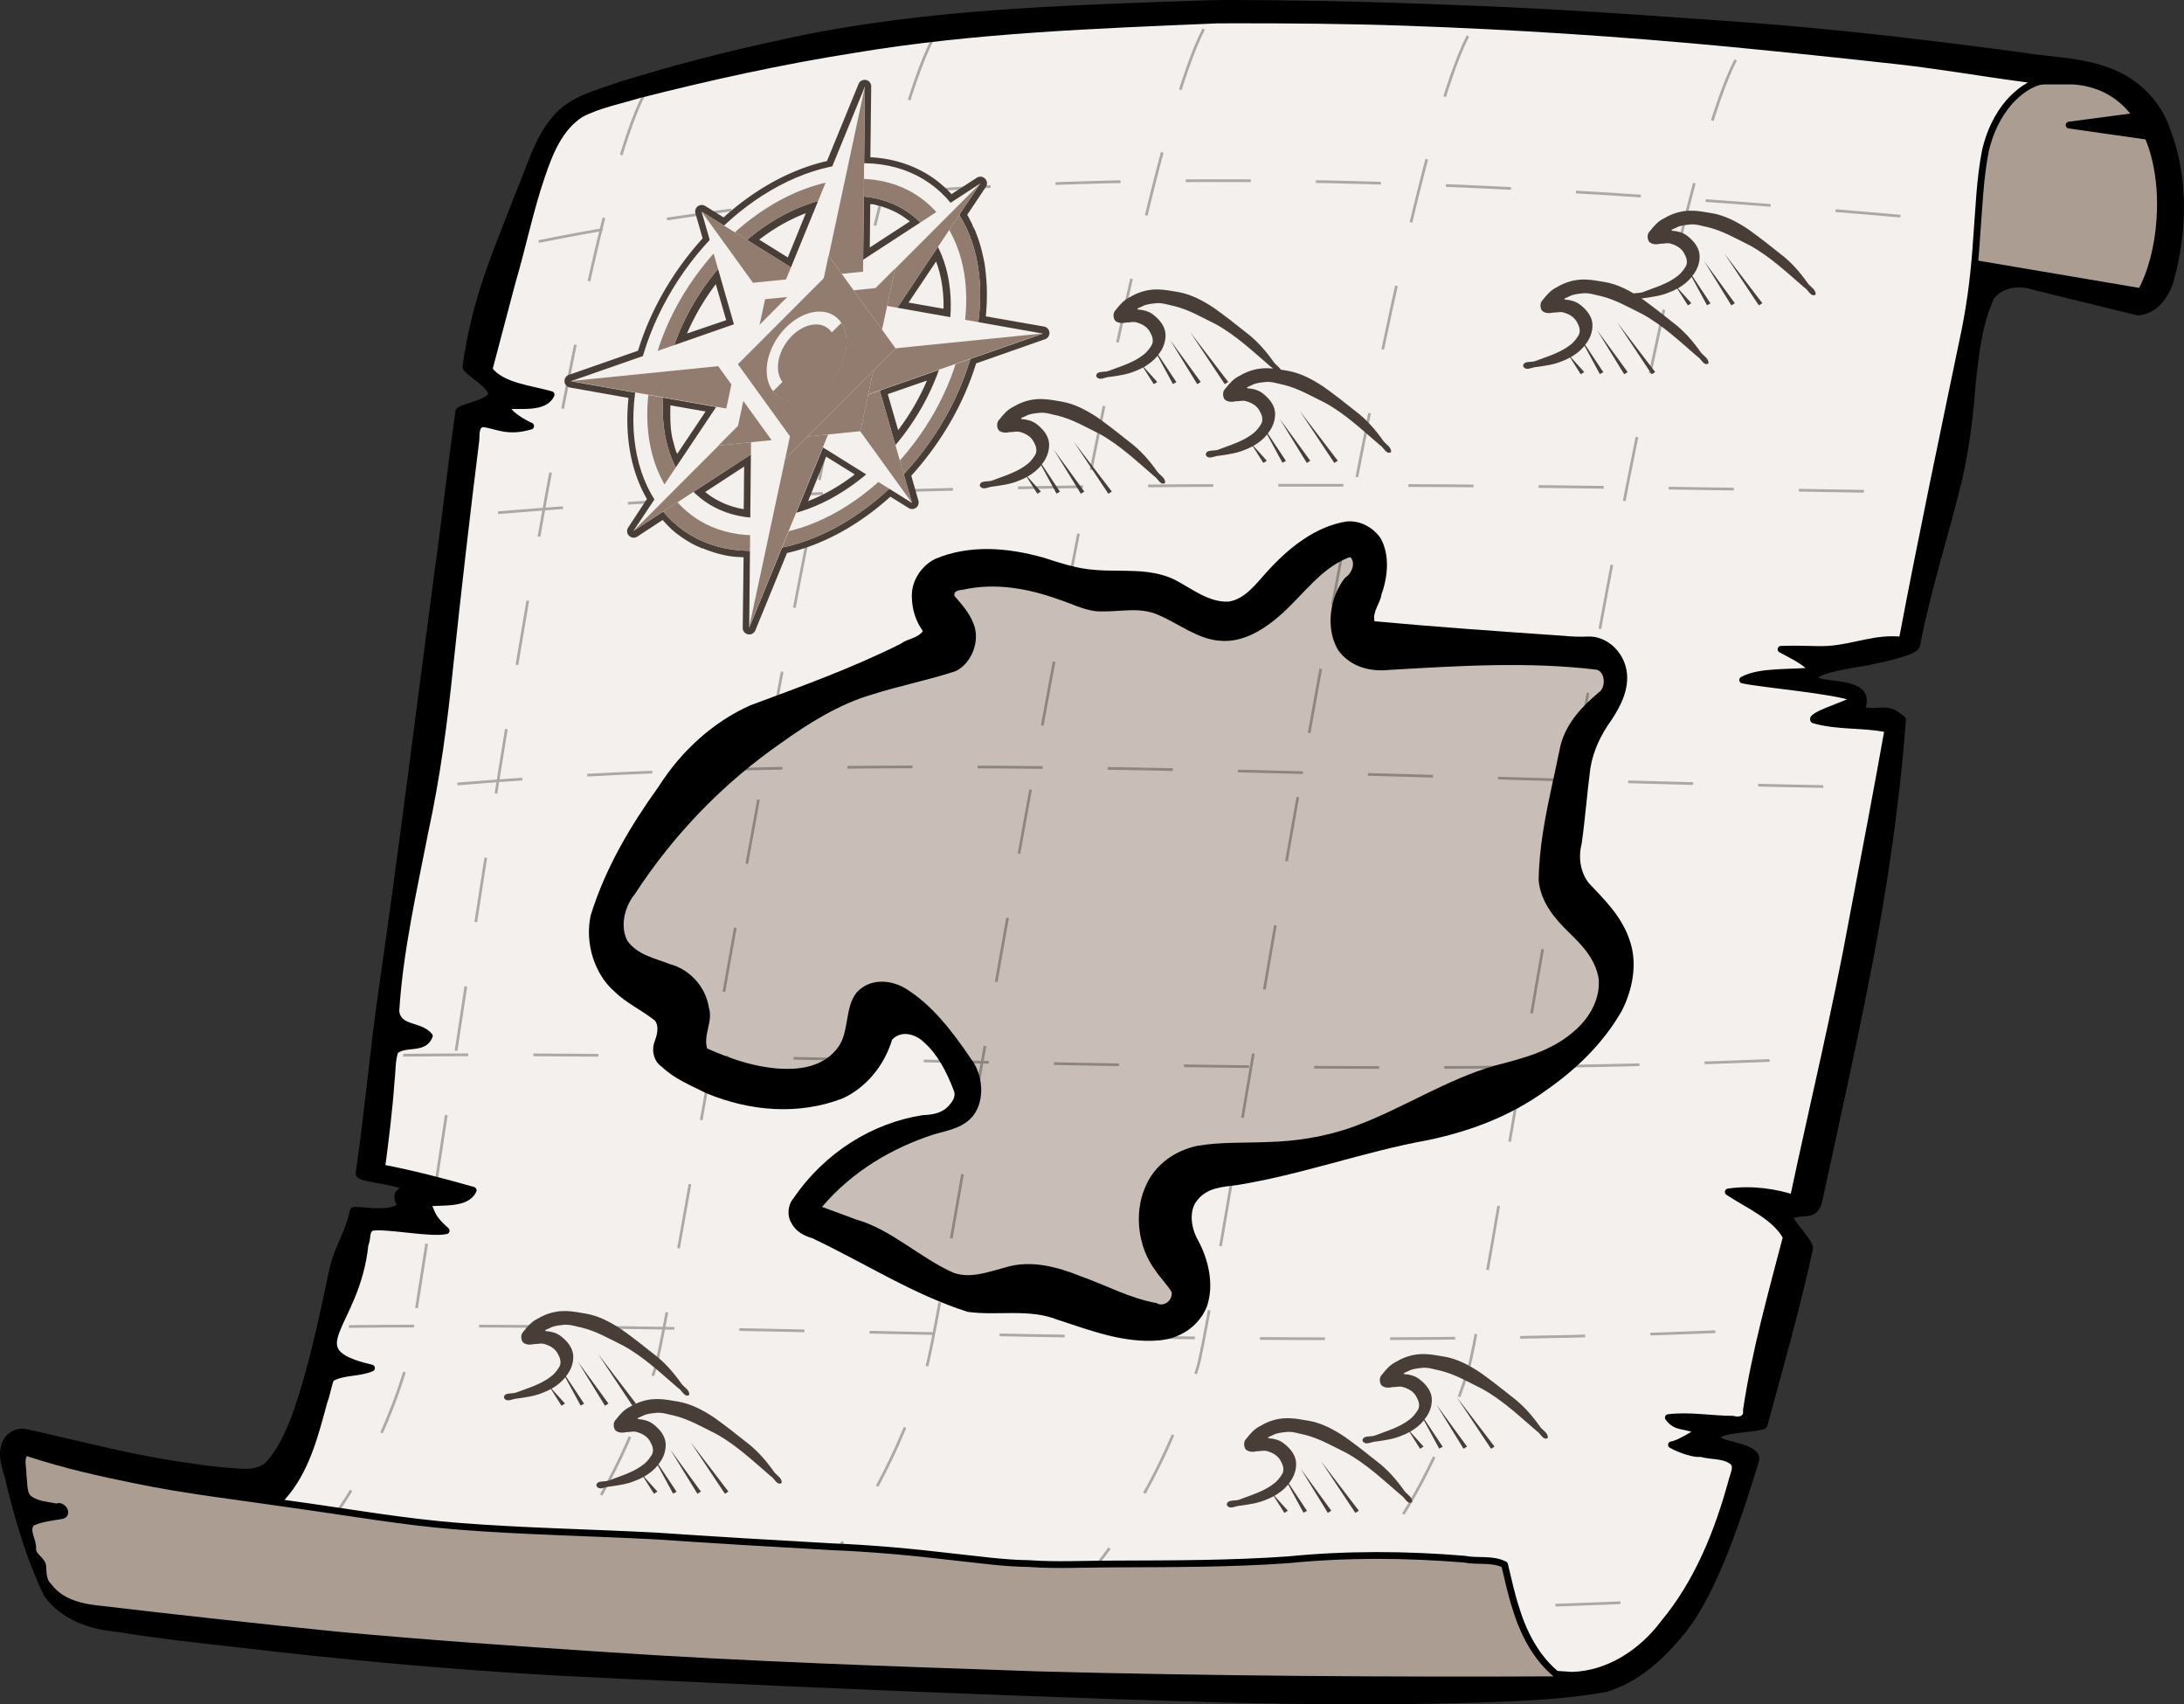 <?xml version="1.0" encoding="UTF-8" standalone="no"?>
<svg
   xmlns:dc="http://purl.org/dc/elements/1.1/"
   xmlns:cc="http://creativecommons.org/ns#"
   xmlns:rdf="http://www.w3.org/1999/02/22-rdf-syntax-ns#"
   xmlns:svg="http://www.w3.org/2000/svg"
   xmlns="http://www.w3.org/2000/svg"
   xmlns:xlink="http://www.w3.org/1999/xlink"
   version="1.1"
   viewBox="0 0 322.19 251.36"
   id="svg2">
  <rect x="0" y="0" width="322.19" height="251.36" fill="#333333" stroke="none"/>
  <defs
     id="defs963" />
  <title
     id="title4103">treasure map</title>
  <g
     transform="translate(-190.23 -423.27)"
     id="layer1">
    <path
       d="m368.56 423.81c-13.446 0.456-26.909 0.864-40.301 2.23-7.501 0.808-14.983 1.859-22.348 3.513-8.152 1.715-16.224 3.819-24.18 6.286-3.401 1.226-7.277 2.072-9.655 5.033-2.636 3.13-3.645 7.189-5.244 10.871-3.574 9.26-6.483 15.645-7.856 25.524-0.328 0.608 3.73 2.693 3.747 4.062 0.017 1.382-4.727 2.013-4.812 2.62-1.145 8.17-2.046 16.373-3.198 24.542-2.687 20.288-5.206 40.599-8.133 60.855-1.258 8.574-2.112 18.377-3.378 26.944-0.138 0.934 4.323 0.729 8.393 2.503 1.572 0.685-4.332-1.44-2.223 2.34-1.831 1.647-6.954 0.263-7.043 0.728-0.643 3.372-2.375 5.491-3.051 8.856-1.556 7.253-3.042 14.558-5.54 21.559-0.994 2.51-2.107 5.079-3.98 7.063-1.091 0.971-2.58 1.14-3.981 1.034-3.593-0.175-7.161-0.733-10.713-1.283-7.088-1.159-14.028-3.028-21.037-4.561-1.354-0.284-2.714 0.587-3.094 1.906-0.653 1.974 0.438 3.896 0.768 5.819 1.38 5.494 2.979 10.973 5.45 16.087 2.33 3.325 6.465 4.774 10.368 5.091 7.986 1.328 16.056 2.039 24.089 3.011 14.125 1.564 28.291 2.781 42.484 3.528 10.544 0.548 21.096 0.948 31.642 1.46 21.504 0.95 43.014 1.794 64.53 2.413 14.404 0.365 28.822 0.444 43.22-0.171 4.547-0.209 9.108-0.565 13.59-1.357 4.62-1.361 8.295-4.777 11.27-8.436 4.892-5.959 8.663-17.931 10.882-25.228 0.544-1.835-4.187-2.195-5.15-2.839-2.754-1.843 6.213-1.717 6.398-2.397 2.538-9.37 4.617-16.515 6.713-25.995 0.21-0.952-3.667-4.544-2.764-4.91 1.922-0.779 3.573 0.406 4.156-2.247 3.058-14.182 7.124-32.029 9.4-46.362 1.285-8.124 2.304-16.295 2.923-24.498-2.504-2.254-2.895-0.688-6.12-1.438 2.249-4.966-6.982-3.067-6.861-4.817 0.084-1.223 7.341-2.133 7.857-2.264 1.072-0.29 7.155-1.317 7.22-2.537 1.573-8.196 4.196-16.146 6.158-24.252 1.1-4.755 1.691-9.606 2.049-14.468 0.479-4.25 0.923-8.606 2.729-12.537 1.422-1.979 4.199-2.322 6.375-1.562 5.094 1.25 10.188 2.5 15.281 3.75 2.446-0.109 4.106-2.376 4.781-4.531 2.035-7.248 2.248-15.192-0.469-22.296-1.328-3.946-4.519-7.149-8.406-8.61-4.218-1.659-8.824-1.631-13.243-2.364-13.07-1.763-26.175-3.304-39.324-4.327-14.931-1.069-29.864-2.177-44.828-2.668-11.05-0.46-22.11-0.692-33.169-0.716-0.791 0.014-1.581 0.029-2.372 0.043v0zm81.375 98.844c0.024 0.332-0.169-0.333 0 0z"
       style="stroke-linejoin:round;stroke:#000000;fill:#000000"
       id="path3982" />
    <path
       d="m483.94 435.22-26.44 22.84l48.562 8.219c2.996-5.293 4.157-15.607 1.031-22.906l-11.625-1.656 9.938-1.312c-2.049-2.886-5.077-4.891-9.344-5.188h-12.125z"
       style="stroke-linejoin:round;stroke:#000000;fill:#ac9d93"
       id="path3661" />
    <path
       d="m369.72 426.22c-17.893 0.76-35.857 1.399-53.552 4.361-10.684 1.683-21.258 4.013-31.738 6.676-2.857 0.872-5.848 1.437-8.516 2.819-3.214 2.062-4.655 5.816-5.827 9.277-1.724 5.086-2.784 10.365-4.304 15.512-1.136 4.296-2.271 8.591-3.407 12.887 1.813 2.506 6.191 2.853 9.156 3.719-0.965 2.113-4.457 1.476-6.594 1.656 0.066 1.174 2.692 2.602 3.575 2.98-3.494 1.055-4.999-0.145-7.075-0.355-1.098 0.19-0.942 1.567-1 2.406-1.395 11.146-2.675 22.305-3.859 33.475-0.834 8.129-1.915 16.242-3.649 24.232-1.715 8.793-3.742 17.573-4.304 26.538 0.322 2.742 3.491 1.913 4.938 3.661-0.858 2.132-3.438 0.881-5.062 2.188-0.494 1.451-0.385 3.032-0.579 4.541-0.297 4.253-0.831 8.484-1.39 12.709 4.557 0.857 9.042 2.047 13.5 3.312-0.961 2.179-4.651 1.611-6.969 1.906 1.022 0.865 0.208 1.647 2.988 4.052-2.221 0.528-8.681-0.836-10.925-0.49-1.026 0.362-0.618 1.7-1.045 2.49-1.256 12.357-10.364 15.614 0.951 18.26-1.927 0.833-4.171 0.454-6 1.531-0.437 1.09-0.559 2.278-0.99 3.372-1.354 4.956-2.631 10.218-6.159 14.143-4.753 5.696-11.104 10.34-18.438 11.966-0.785 0.357-2.483 0.164-2.726 0.769 0.893 0.338 1.898-0.007 2.829 0.222 69.547 4.436 139.09 8.873 208.64 13.309 5.376-0.159 10.254-3.391 13.417-7.597 5.111-6.109 8.117-13.662 10.177-21.278 0.23-0.878 0.9-2.092-0.076-2.744-1.315-0.918-3.031-0.648-4.516-1.086-1.762 0.147-4.36-1.268-4.383-1.285 1.202-0.167 3.008-1.488 4.131-1.948-2.09-1.14-3.319-0.351-4.594-2.062 3.173-0.387 6.349 0.234 9.526 0.238 0.987 0.318 2.178-0.058 1.99-1.305 1.295-8.66 3.683-17.1 5.891-25.558-1.635-3.038-5.645-4.722-8.562-6.656 3.627-0.538 7.233 0.123 9.594 0.906 2.935-13.816 6.27-27.549 8.798-41.449 1.754-9.23 3.532-18.456 5.171-27.707-3.621-0.791-7.381-0.324-10.969-1.375-0.627-0.8 7.433-3.006 5.926-3.257-3.253-1.149-12.996-1.939-16.395-2.618 2.496-1.414 7.202-0.994 10.5-1.375-1.486-1.364-2.134-1.729-4.844-3.156 3.615-0.119 5.1 0.126 7.091-0.011 3.963-0.301 6.817-1.766 10.784-1.333 2.877-15.233 6.084-30.4 9.236-45.577 0.919-4.521 1.452-9.111 1.743-13.713 0.346-4.33 0.47-8.722 1.315-12.98 0.61-2.567 1.726-5.045 3.478-7.079 1.332-1.466 2.952-2.761 4.947-3.15-0.875-0.181-1.832-0.164-2.737-0.33-6.175-0.813-12.311-1.899-18.502-2.596-8.398-0.935-16.805-1.802-25.216-2.618-15.907-1.508-31.859-2.538-47.828-3.091-8.393-0.288-16.793-0.351-25.19-0.346-0.79 0.004-1.58 0.008-2.37 0.013z"
       style="stroke-linejoin:round;stroke:#000000;fill:#f3f0ed"
       id="path3659" />
    <g
       transform="translate(-.485 -1.536)"
       id="g4032">
      <path
         d="m389.4 501.71c-4.56 0.698-8.553 3.838-11.83 7.481-1.621 1.796-3.261 4.006-5.606 4.339-2.933 0.157-5.426-1.923-7.998-3.248-3.712-1.776-7.792-1.091-11.689-1.423-2.633-0.162-5.176-1.037-7.707-1.833-5.194-1.453-10.8-1.943-15.908 0.215-1.917 0.958-3.576 3.169-3.423 5.74 0.032 1.795 0.637 3.549 1.627 4.908-0.857 1.111-2.265 1.085-3.294 1.873-7.203 3.6-14.697 6.292-22.15 9.06-5.369 2.383-10.123 6.607-13.56 12.012-4.088 5.698-7.826 11.92-10.007 18.974-0.901 4.123 0.601 8.725 3.505 11.221 1.805 1.786 4.068 2.749 5.987 4.316 0.705 0.993 0.21 2.335-0.164 3.359-0.347 1.256 0.096 2.722 1.089 3.368 1.951 1.877 4.384 2.822 6.669 3.973 6.416 2.661 13.601 3.268 20.118 0.739 3.299-1.515 6.073-4.694 7.262-8.642 1.353-1.454 3.482-0.838 4.758 0.434 1.998 1.772 3.34 4.434 4.332 7.045 0.422 0.95-0.318 1.824-0.87 2.41-1.033 1.026-2.426 1.18-3.72 1.242-7.328 1.139-14.376 5.423-19.037 12.242-0.836 0.948-1.012 2.571-0.303 3.683 0.655 1.287 1.897 1.871 3.073 2.225 7.643 3.612 14.939 8.339 22.929 10.861 4.418 0.611 9.005-0.537 13.301 1.179 4.845 1.577 9.776 3.472 14.872 3.026 2.837-0.199 5.827-1.849 7.1-4.979 1.121-3.273 0.219-7.01-1.344-9.863-0.935-1.671-1.387-4.209-0.092-5.798 1.459-1.918 3.796-1.992 5.815-2.257 9.532-1.512 18.75-4.929 28.25-6.643 6.113-1.276 12.157-3.504 17.46-7.374 4.276-2.984 8.278-6.753 11.09-11.628 1.567-3.029 2.395-6.92 1.239-10.326-1.139-3.601-3.742-6.098-6.089-8.596-1.201-1.515-1.573-3.786-1.044-5.744 0.53-3.718 0.8-7.482 1.294-11.203 0.431-2.654 1.63-5.028 3.1-7.066 1.353-2.049 2.678-4.572 2.244-7.28-0.507-3.015-3.087-5.128-5.642-5.049-1.249 0.062-2.493 0.014-3.739-0.114-9.273-0.635-18.545-1.288-27.806-2.134-0.335-1.461 0.82-2.58 1.017-3.942 0.946-2.6 1.266-5.861-0.134-8.324-1.188-1.698-3.124-2.622-4.98-2.46z"
         style="block-progression:tb;text-indent:0;color:#000000;text-transform:none;fill:#000000"
         id="path3803" />
      <path
         d="m390.03 507.07c0.698 1.012-0.02 2.423-0.87 2.926-2.258 2.763-2.976 7.454-1.038 10.693 1.817 2.528 4.85 3.215 7.535 2.916 10.198-0.591 20.45-1.26 30.634-0.027 1.263 0.38 1.351 2.685 0.243 3.376-2.336 1.977-4.68 4.349-5.581 7.687-0.424 1.859-0.768 3.745-1.206 5.603-1.021 4.726-1.99 9.533-2.046 14.432 0.316 3.194 2.371 5.607 4.375 7.559 1.913 1.848 4.016 3.954 4.487 6.968 0.239 3.121-1.536 5.901-3.586 7.648-3.371 2.99-7.592 4.028-11.625 5.088-7.233 2.029-13.772 6.401-20.845 8.991-4.197 1.527-8.582 2.213-12.967 2.311-3.393 0.14-6.811-0.023-10.179 0.551-3.158 0.654-6.359 2.689-7.757 6.234-1.638 3.89-0.926 8.814 1.483 12.043 0.756 1.16 1.761 2.117 2.47 3.29 0.188 1.347-1.288 2.254-2.224 1.624-3.861-0.67-7.436-2.62-11.148-3.94-3.536-1.422-7.394-2.456-11.1-1.334-2.511 0.655-5.163 1.713-7.726 0.8-4.952-2.202-9.158-6.39-14.365-7.856-1.671-0.62-3.342-1.238-5.014-1.853 4.516-5.314 10.426-8.725 16.534-10.703 2.052-0.595 4.399-0.924 5.872-2.887 1.67-2.317 1.293-5.998-0.383-8.178-2.767-4.082-5.837-8.135-9.866-10.543-2.193-1.23-5.117-1.377-7.009 0.649-1.879 2.258-1.049 5.974-2.885 8.268-1.824 2.38-4.691 3.038-7.303 3.04-4.096 0.005-8.099-1.325-11.906-3.005-0.608-2.008 0.894-3.994 0.267-6.005-0.517-3.305-3.051-5.74-5.753-6.437-2.168-0.876-4.682-1.275-6.269-3.422-1.175-2.232-0.36-5.166 1.102-6.927 5.834-8.968 13.227-16.475 21.483-22.21 4.216-3.032 8.651-5.782 13.473-7.199 4.088-1.299 8.279-2.113 12.356-3.453 2.218-1.039 3.701-4.298 2.653-6.966-0.621-1.651-1.763-2.898-2.84-4.139-0.123-0.816 0.805-0.84 1.273-0.908 4.769-1.069 9.683-0.185 14.271 1.496 2.042 0.651 4.022 1.768 6.181 1.707 2.827 0.056 5.776-0.714 8.489 0.577 2.94 1.265 5.65 3.47 8.851 3.739 3.467 0.376 6.723-1.671 9.384-4.092 3.028-2.767 5.611-6.428 9.31-8 0.241-0.053 0.545-0.349 0.765-0.131z"
         style="block-progression:tb;text-indent:0;color:#000000;text-transform:none;fill:#c8beb7"
         id="path3795" />
    </g>
    <path
       d="m241.71 618.9c63.165-0.668 133.79 3.997 207.59 0.505m-199.59-40.51c63.165-0.668 133.79 3.997 207.59 0.505m-199.59-40.51c63.827-5.307 134.47-0.792 207.59 0.505m-201.59-40.51c63.827-5.307 135.99-4.328 209.1-3.03m-203.1-36.97c68.855-13.687 138.92-9.215 209.1-3.03m-193.54-18.69c-12.627 24.244-32.498 179.11-35.355 188.39-8.081 26.264-26.264 37.376-26.264 37.376m222.63-230.82c-12.627 24.244-36.539 183.65-39.396 192.94-8.081 26.264-23.234 37.881-23.234 37.881m23.135-234.36c-12.627 24.244-37.044 187.19-39.901 196.47-8.081 26.264-23.234 37.881-23.234 37.881m24.15-235.36c-12.627 24.244-38.054 188.2-40.911 197.48-8.081 26.264-23.234 37.881-23.234 37.881m-75.939-4.051c63.165-0.668 133.79 3.997 207.59 0.505m-107.5-230.3c-12.627 24.244-38.054 186.68-40.911 195.97-8.081 26.264-23.234 37.881-23.234 37.881"
       style="opacity:.3;stroke-linejoin:round;stroke:#000000;stroke-dasharray:9.6, 9.6;stroke-width:0.4;fill:none"
       id="path4003" />
    <path
       d="m193.94 637.56c-0.812 0.86-0.247 2.187-0.312 3.25 0.233 1.263-0.136 2.989 1.219 3.719 1.13 0.684 2.488 0.729 3.75 1 0.817-0.467 1.849 1.134 0.656 1.281-1.482 0.239-3.03 0.412-4.406 1.062-0.917 1.19 0.316 2.545 0.204 3.838-0.018 1.161 1.458 1.571 1.498 2.656 0.047 1.008 0.054 2.13 0.865 2.857 1.83 2.48 5.061 3.158 7.96 3.401 11.512 1.373 23.041 2.613 34.575 3.785 12.983 1.207 25.992 2.096 39.001 2.966 21.414 1.45 42.869 2.143 64.315 2.889 25.865 0.686 51.74 0.854 77.613 0.732-3.605-2.439-5.777-6.441-7.017-10.52-0.69-2.113-1.151-4.29-1.671-6.448-1.837-0.935-3.967-0.42-5.927-0.809-8.651-0.723-17.368-0.765-26.01 0.09-8.586 0.606-17.197 0.583-25.8 0.618-4.139-0.003-8.279 0.238-12.414-0.06-3.824-0.048-7.619-0.608-11.418-1.009-5.902-0.695-11.821-1.243-17.761-1.478-8.611-0.478-17.22-0.992-25.824-1.579-9.7-0.508-19.42-0.674-29.106-1.432-8.34-0.651-16.579-2.134-24.86-3.264-7.626-1.134-15.3-1.988-22.854-3.557-5.246-1.05-10.481-2.246-15.568-3.908-0.209-0.127-0.476-0.144-0.709-0.081z"
       style="stroke-linejoin:round;stroke:#000000;fill:#ac9d93"
       id="path3663" />
    <path
       transform="translate(190.23 423.27)"
       d="m127.44 11.781a0.968 0.968 0 0 0 -0.78 0.594l-4.66 11.375c-5.428 1.236-10.692 4.191-15.25 8.312l-2.719-1.688a0.968 0.968 0 0 0 -1.438 1.094l1.062 3.688c-4.267 4.703-7.644 10.404-9.531 16.562l-10.188 3.562a0.968 0.968 0 0 0 0.156 1.875l8.625 1.531c-0.598 5.764 0.396 10.895 2.719 14.906l-2.75 4.188a0.968 0.968 0 0 0 1.35 1.345l3.719-2.437c0.535 0.592 1.078 1.196 1.719 1.719v0.031c0.006 0.005 0.025-0.005 0.031 0-0.013-0.009-0.072-0.052 0.031 0.031 0.294 0.237 0.589 0.455 0.875 0.656 0.614 0.43 1.258 0.84 1.938 1.188 0.32 0.164 0.659 0.309 1.031 0.469a0.968 0.968 0 0 0 0 0.031c0.146 0.06 0.134 0.026 0.219 0.031 1.353 0.56 2.8 1.001 4.344 1.219 0.279 0.039 0.29 0.036 0.031 0 0.55 0.076 1.138 0.092 1.719 0.125l-0.125 10.375a0.968 0.968 0 0 0 1.875 0.375l4.656-11.375c5.428-1.236 10.691-4.191 15.25-8.312l2.719 1.688a0.968 0.968 0 0 0 1.43 -1.063l-1.062-3.719c4.263-4.703 7.676-10.407 9.562-16.562l10.156-3.562a0.968 0.968 0 0 0 -0.16 -1.876l-8.562-1.5c0.021-0.242 0.044-0.493 0.062-0.719 0.007-0.084 0-0.026 0-0.031 0.001-0.011-0.001-0.02 0-0.031 0.152-1.901 0.126-3.735-0.062-5.469 0.017 0.174 0.019 0.163 0-0.031-0.046-0.415-0.087-0.852-0.156-1.281a0.968 0.968 0 0 0 0 -0.031c-0.068-0.418-0.159-0.828-0.25-1.25-0.268-1.243-0.614-2.409-1.062-3.531a0.968 0.968 0 0 0 0 -0.031c-0.155-0.387-0.352-0.716-0.5-1.031 0.011 0.032 0.084 0.182 0.094 0.25 0.011 0.076 0.002 0.113 0 0.156-0.004 0.086-0.001 0.128 0 0.125 0.001-0.005 0.028-0.202-0.094-0.531-0.004-0.008 0.004-0.024 0-0.031-0.008-0.02 0.01-0.01 0-0.031-0.14-0.297-0.293-0.575-0.438-0.844-0.003-0.009 0.004-0.02 0-0.031-0.013-0.042-0.05-0.097-0.062-0.125-0.003-0.006 0-0.031 0-0.031a0.968 0.968 0 0 0 -0.031 0 0.968 0.968 0 0 0 0 -0.031c-0.088-0.161-0.163-0.268-0.25-0.406l2.75-4.125a0.968 0.968 0 0 0 -1.344 -1.344l-3.72 2.405c-2.969-3.235-7.093-5.18-11.969-5.438l0.125-10.438a0.968 0.968 0 0 0 -1.094 -0.969zm0.938 18.312c0.173 0.029 0.361 0.027 0.531 0.062 0.278 0.057 0.543 0.145 0.812 0.219 0.01 0.003 0.022-0.003 0.031 0 0.02 0.005 0.013-0.004 0.031 0 0.018 0.004 0.015-0.002 0.031 0 0.229 0.065 0.469 0.152 0.75 0.25 0.831 0.289 1.586 0.644 2.281 1.062 0.183 0.11 0.382 0.246 0.656 0.438 0.244 0.17 0.481 0.333 0.688 0.5 0.012 0.01 0.019 0.022 0.031 0.031l-5.91 3.844 0.07-6.406zm-9.5 1.344-2.656 6.531l-4.22-2.624c2.186-1.688 4.494-2.983 6.875-3.906zm19.219 7.125c0.753 2.049 1.148 4.369 1.094 6.969l-5.156-0.906 4.062-6.062zm-32.5 3.344 1.531 5.312-5.781 1.969c1.115-2.596 2.553-5.031 4.25-7.281zm31.15 14.219c-1.115 2.608-2.549 5.055-4.25 7.312l-1.531-5.312 5.781-2zm-37.844 3.656 5.188 0.906-4.188 6.25c-0.069-0.169-0.17-0.356-0.219-0.5-0.005-0.019 0.007-0.011 0-0.031-0.098-0.292-0.172-0.561-0.25-0.844-0.005-0.02 0.006-0.009 0-0.031-0.089-0.327-0.188-0.648-0.25-0.938-0.317-1.466-0.322-3.12-0.281-4.812zm22.969 7.562 4.219 2.625c-2.188 1.695-4.494 3.008-6.875 3.938l2.656-6.562zm-12.094 1.469-0.062 6.281c-2.204-0.378-4.098-1.245-5.688-2.531l5.75-3.75z"
       style="fill:#483e37"
       id="path4101" />
    <g
       transform="matrix(.486 -.049 -.119 .557 321.86 119.12)"
       id="g4086">
      <g
         transform="matrix(.301 0 0 .301 86.264 576.82)"
         id="g5159">
        <path
           d="m157.84 81.094c-93.796 0-169.81 76.048-169.81 169.84 0 93.796 76.016 169.84 169.81 169.84 93.796 0 169.84-76.048 169.84-169.84 0-93.796-76.048-169.84-169.84-169.84zm0 28.781c77.896 0 141.06 63.166 141.06 141.06 0 77.896-63.166 141.03-141.06 141.03-77.896 0-141.03-63.135-141.03-141.03 0-77.896 63.135-141.06 141.03-141.06z"
           style="fill:#f3f0ed"
           id="path5127" />
        <path
           d="m277.84 130.75-9.656 9.656c28.33 28.275 45.875 67.343 45.875 110.53 0 86.265-69.954 156.19-156.22 156.19-43.18 0-82.258-17.523-110.53-45.844l-9.625 9.625c30.742 30.798 73.203 49.875 120.16 49.875 93.796 0 169.84-76.048 169.84-169.84 0-46.946-19.055-89.446-49.844-120.19z"
           style="fill:#917c6f"
           id="path5140" />
        <path
           d="m47.527 361.46 10.688-10.688c-25.58-25.53-41.407-60.84-41.407-99.84 0-77.896 63.166-141.03 141.06-141.03 38.996 0 74.281 15.827 99.812 41.406l10.719-10.719c-28.27-28.32-67.35-45.848-110.53-45.848-86.265 0-156.22 69.923-156.22 156.19 0 43.188 17.545 82.257 45.875 110.53z"
           style="fill:#917c6f"
           id="path5153" />
      </g>
      <g
         transform="matrix(.426 .426 -.175 .175 111.15 540.57)"
         id="g5172">
        <path
           transform="matrix(.202 0 0 1 124.96 -9.991)"
           d="m 290.868,244.841 -256.021,0 L 162.857,23.12 Z"
           style="fill:#f3f0ed"
           id="path5174" />
        <path
           d="m157.86 13.143v221.72h25.875l-25.875-221.72z"
           style="fill:#917c6f"
           id="path5176" />
      </g>
      <g
         transform="matrix(.426 .426 .175 -.175 21.976 629.74)"
         id="g5178">
        <path
           d="m 290.868,244.841 -256.021,0 L 162.857,23.12 Z"
           transform="matrix(.202 0 0 1 124.96 -9.991)"
           style="fill:#f3f0ed"
           id="path5180" />
        <path
           d="m157.86 13.143v221.72h25.875l-25.875-221.72z"
           style="fill:#917c6f"
           id="path5182" />
      </g>
      <g
         transform="matrix(.426 -.426 -.175 -.175 111.15 764.26)"
         id="g5184">
        <path
           transform="matrix(.202 0 0 1 124.96 -9.991)"
           d="m 290.868,244.841 -256.021,0 L 162.857,23.12 Z"
           style="fill:#f3f0ed"
           id="path5186" />
        <path
           d="m157.86 13.143v221.72h25.875l-25.875-221.72z"
           style="fill:#917c6f"
           id="path5188" />
      </g>
      <g
         transform="matrix(1 0 0 2 0 -652.41)"
         id="g4078">
        <path
           transform="matrix(0 .061 -.301 0 212.43 642.5)"
           d="m 290.868,244.841 -256.021,0 L 162.857,23.12 Z"
           style="fill:#f3f0ed"
           id="path5060" />
        <path
           d="m205.46 652.41h-66.796v7.795l66.796-7.795z"
           style="fill:#917c6f"
           id="path5062" />
      </g>
      <g
         transform="matrix(2 0 0 1 -133.82 0)"
         id="g4074">
        <path
           transform="matrix(.061 0 0 -.301 123.91 731.02)"
           d="m 290.868,244.841 -256.021,0 L 162.857,23.12 Z"
           style="fill:#f3f0ed"
           id="path5068" />
        <path
           d="m133.82 724.05v-66.796h7.795l-7.795 66.796z"
           style="fill:#917c6f"
           id="path5070" />
      </g>
      <g
         transform="matrix(.426 -.426 .175 .175 21.976 675.09)"
         id="g5190">
        <path
           d="m 290.868,244.841 -256.021,0 L 162.857,23.12 Z"
           transform="matrix(.202 0 0 1 124.96 -9.991)"
           style="fill:#f3f0ed"
           id="path5192" />
        <path
           d="m157.86 13.143v221.72h25.875l-25.875-221.72z"
           style="fill:#917c6f"
           id="path5194" />
      </g>
      <g
         transform="matrix(.603 0 0 .301 38.703 576.82)"
         id="g5168">
        <path
           d="m 290.868,244.841 -256.021,0 L 162.857,23.12 Z"
           transform="matrix(.202 0 0 1 124.96 -9.991)"
           style="fill:#f3f0ed"
           id="path2816" />
        <path
           d="m157.86 13.143v221.72h25.875l-25.875-221.72z"
           style="fill:#917c6f"
           id="path3613" />
      </g>
      <g
         transform="matrix(1 0 0 2 0 -652.41)"
         id="g4082">
        <path
           d="m 290.868,244.841 -256.021,0 L 162.857,23.12 Z"
           transform="matrix(0 .061 .301 0 55.217 642.5)"
           style="fill:#f3f0ed"
           id="path5074" />
        <path
           d="m62.187 652.41h66.796v7.795l-66.796-7.795z"
           style="fill:#917c6f"
           id="path5076" />
      </g>
      <g
         transform="matrix(.419 0 0 .419 67.628 547.19)"
         id="g5122">
        <rect
           x="106.43"
           y="199.51"
           width="102.86"
           height="102.86"
           style="fill:#f3f0ed"
           id="rect5084" />
        <path
           d="m209.29 199.51v102.86h-102.86l102.86-102.86z"
           style="fill:#917c6f"
           id="rect5088" />
        <rect
           x="117.86"
           y="210.93"
           width="80"
           height="80"
           style="fill:#917c6f"
           id="rect5086" />
      </g>
      <g
         transform="matrix(.37 0 0 .37 75.412 559.57)"
         id="g5097">
        <rect
           x="-117.24"
           y="237.63"
           width="102.86"
           height="102.86"
           transform="rotate(-45)"
           style="fill:#f3f0ed"
           id="rect5091" />
        <path
           d="m157.86 178.2 72.731 72.731-72.731 72.731v-145.46z"
           style="fill:#917c6f"
           id="path5093" />
        <rect
           x="-105.82"
           y="249.06"
           width="80"
           height="80"
           transform="rotate(-45)"
           style="fill:#917c6f"
           id="rect5095" />
      </g>
      <path
         transform="matrix(.382 0 0 .382 73.479 556.51)"
         d="m 188.393,250.301 a 30.81,30.81 0 0 1 -30.428,30.807 30.81,30.81 0 0 1 -31.182,-30.043 30.81,30.81 0 0 1 29.654,-31.552 30.81,30.81 0 0 1 31.918,29.261"
         style="fill:#f3f0ed"
         id="path5109" />
      <path
         d="m142.24 644.06-16.646 16.658c2.116 2.03 4.986 3.286 8.15 3.286 6.507 0 11.782-5.276 11.782-11.782l-0.024-0.586c-0.146-2.946-1.359-5.595-3.262-7.576z"
         style="fill:#917c6f"
         id="path5115" />
      <path
         transform="matrix(.276 0 0 .276 90.272 583.18)"
         d="m 188.393,250.301 a 30.81,30.81 0 0 1 -30.428,30.807 30.81,30.81 0 0 1 -31.182,-30.043 30.81,30.81 0 0 1 29.654,-31.552 30.81,30.81 0 0 1 31.918,29.261"
         style="fill:#917c6f"
         id="path5111" />
    </g>
    <path
       d="m400.05 622.97c-1.342 0.012-2.678 0.427-3.825 1.119-0.881 0.408-1.516 1.138-2.099 1.889-0.436 0.391-0.429 1.122-0.117 1.586 0.432 0.408 1.102 0.413 1.656 0.28 0.515 0.024 1.069-0.197 1.633 0.023 0.81 0.238 1.577 0.716 1.936 1.516 0.34 0.582 0.52 1.347 0.093 1.936-0.287 0.461-0.711 0.973-1.096 1.259-1.527 1.21-3.435 1.736-5.224 2.425-0.549 0.202-1.816-0.081-1.772 0.77 0.436 0.775 1.367 0.071 2.029 0.093 1.217-0.182 2.468-0.341 3.615-0.816 0.441-0.162 0.869-0.354 1.283-0.583l1.562 2.472 0.513-0.326-1.982-2.192c0.77-0.44 1.471-0.991 2.029-1.679l2.262 4.174 0.513-0.28-2.682-4.035c0.071-0.093 0.144-0.182 0.21-0.28 0.598-0.805 0.935-1.842 0.863-2.845-0.11-1.211-0.979-2.167-1.912-2.869-0.615-0.434-1.355-0.632-2.099-0.676-0.459-0.119 0.434-0.355 0.583-0.466 0.632-0.348 1.356-0.381 2.052-0.466 0.908-0.083 1.779 0.247 2.659 0.42 2.171 0.533 4.119 1.684 6.11 2.659 3.006 1.65 5.507 4.031 8.092 6.25 0.521 0.276 0.972 1.494 1.633 1.003 0.078-0.708-0.734-1.108-1.119-1.609-1.15-1.639-2.477-3.173-4.081-4.384-1.556-1.248-3.134-2.481-4.757-3.638-1.624-1.07-3.378-2.026-5.317-2.355-0.957-0.151-1.923-0.359-2.892-0.373-0.119 0.004-0.231-0.004-0.35 0zm5.061 6.32 5.084 7.649 0.513-0.326-5.597-7.323zm-2.985 1.119 4.011 6.53 0.513-0.326-4.524-6.203z"
       style="block-progression:tb;text-indent:0;color:#000000;text-transform:none;fill:#483e37"
       id="path3704" />
    <use
       x="0"
       y="0"
       width="322.191"
       height="251.359"
       transform="translate(-20.019 9.457)"
       xlink:href="#path3704"
       id="use3710" />
    <use
       x="0"
       y="0"
       width="322.191"
       height="251.359"
       transform="translate(-106.64 -15.802)"
       xlink:href="#use3710"
       id="use3712" />
    <use
       x="0"
       y="0"
       width="322.191"
       height="251.359"
       transform="translate(13.637 12.98)"
       xlink:href="#use3712"
       id="use3714" />
    <use
       x="0"
       y="0"
       width="322.191"
       height="251.359"
       transform="translate(136.72 -165.11)"
       xlink:href="#use3714"
       id="use3716" />
    <use
       x="0"
       y="0"
       width="322.191"
       height="251.359"
       transform="translate(15.809 -10.152)"
       xlink:href="#use3716"
       id="use3718" />
    <use
       x="0"
       y="0"
       width="322.191"
       height="251.359"
       transform="translate(-78.792 11.617)"
       xlink:href="#use3718"
       id="use3720" />
    <use
       x="0"
       y="0"
       width="322.191"
       height="251.359"
       transform="translate(-17.173 16.162)"
       xlink:href="#use3720"
       id="use3722" />
    <use
       x="0"
       y="0"
       width="322.191"
       height="251.359"
       transform="translate(33.335 -4.546)"
       xlink:href="#use3722"
       id="use3724" />
  </g>
</svg>
